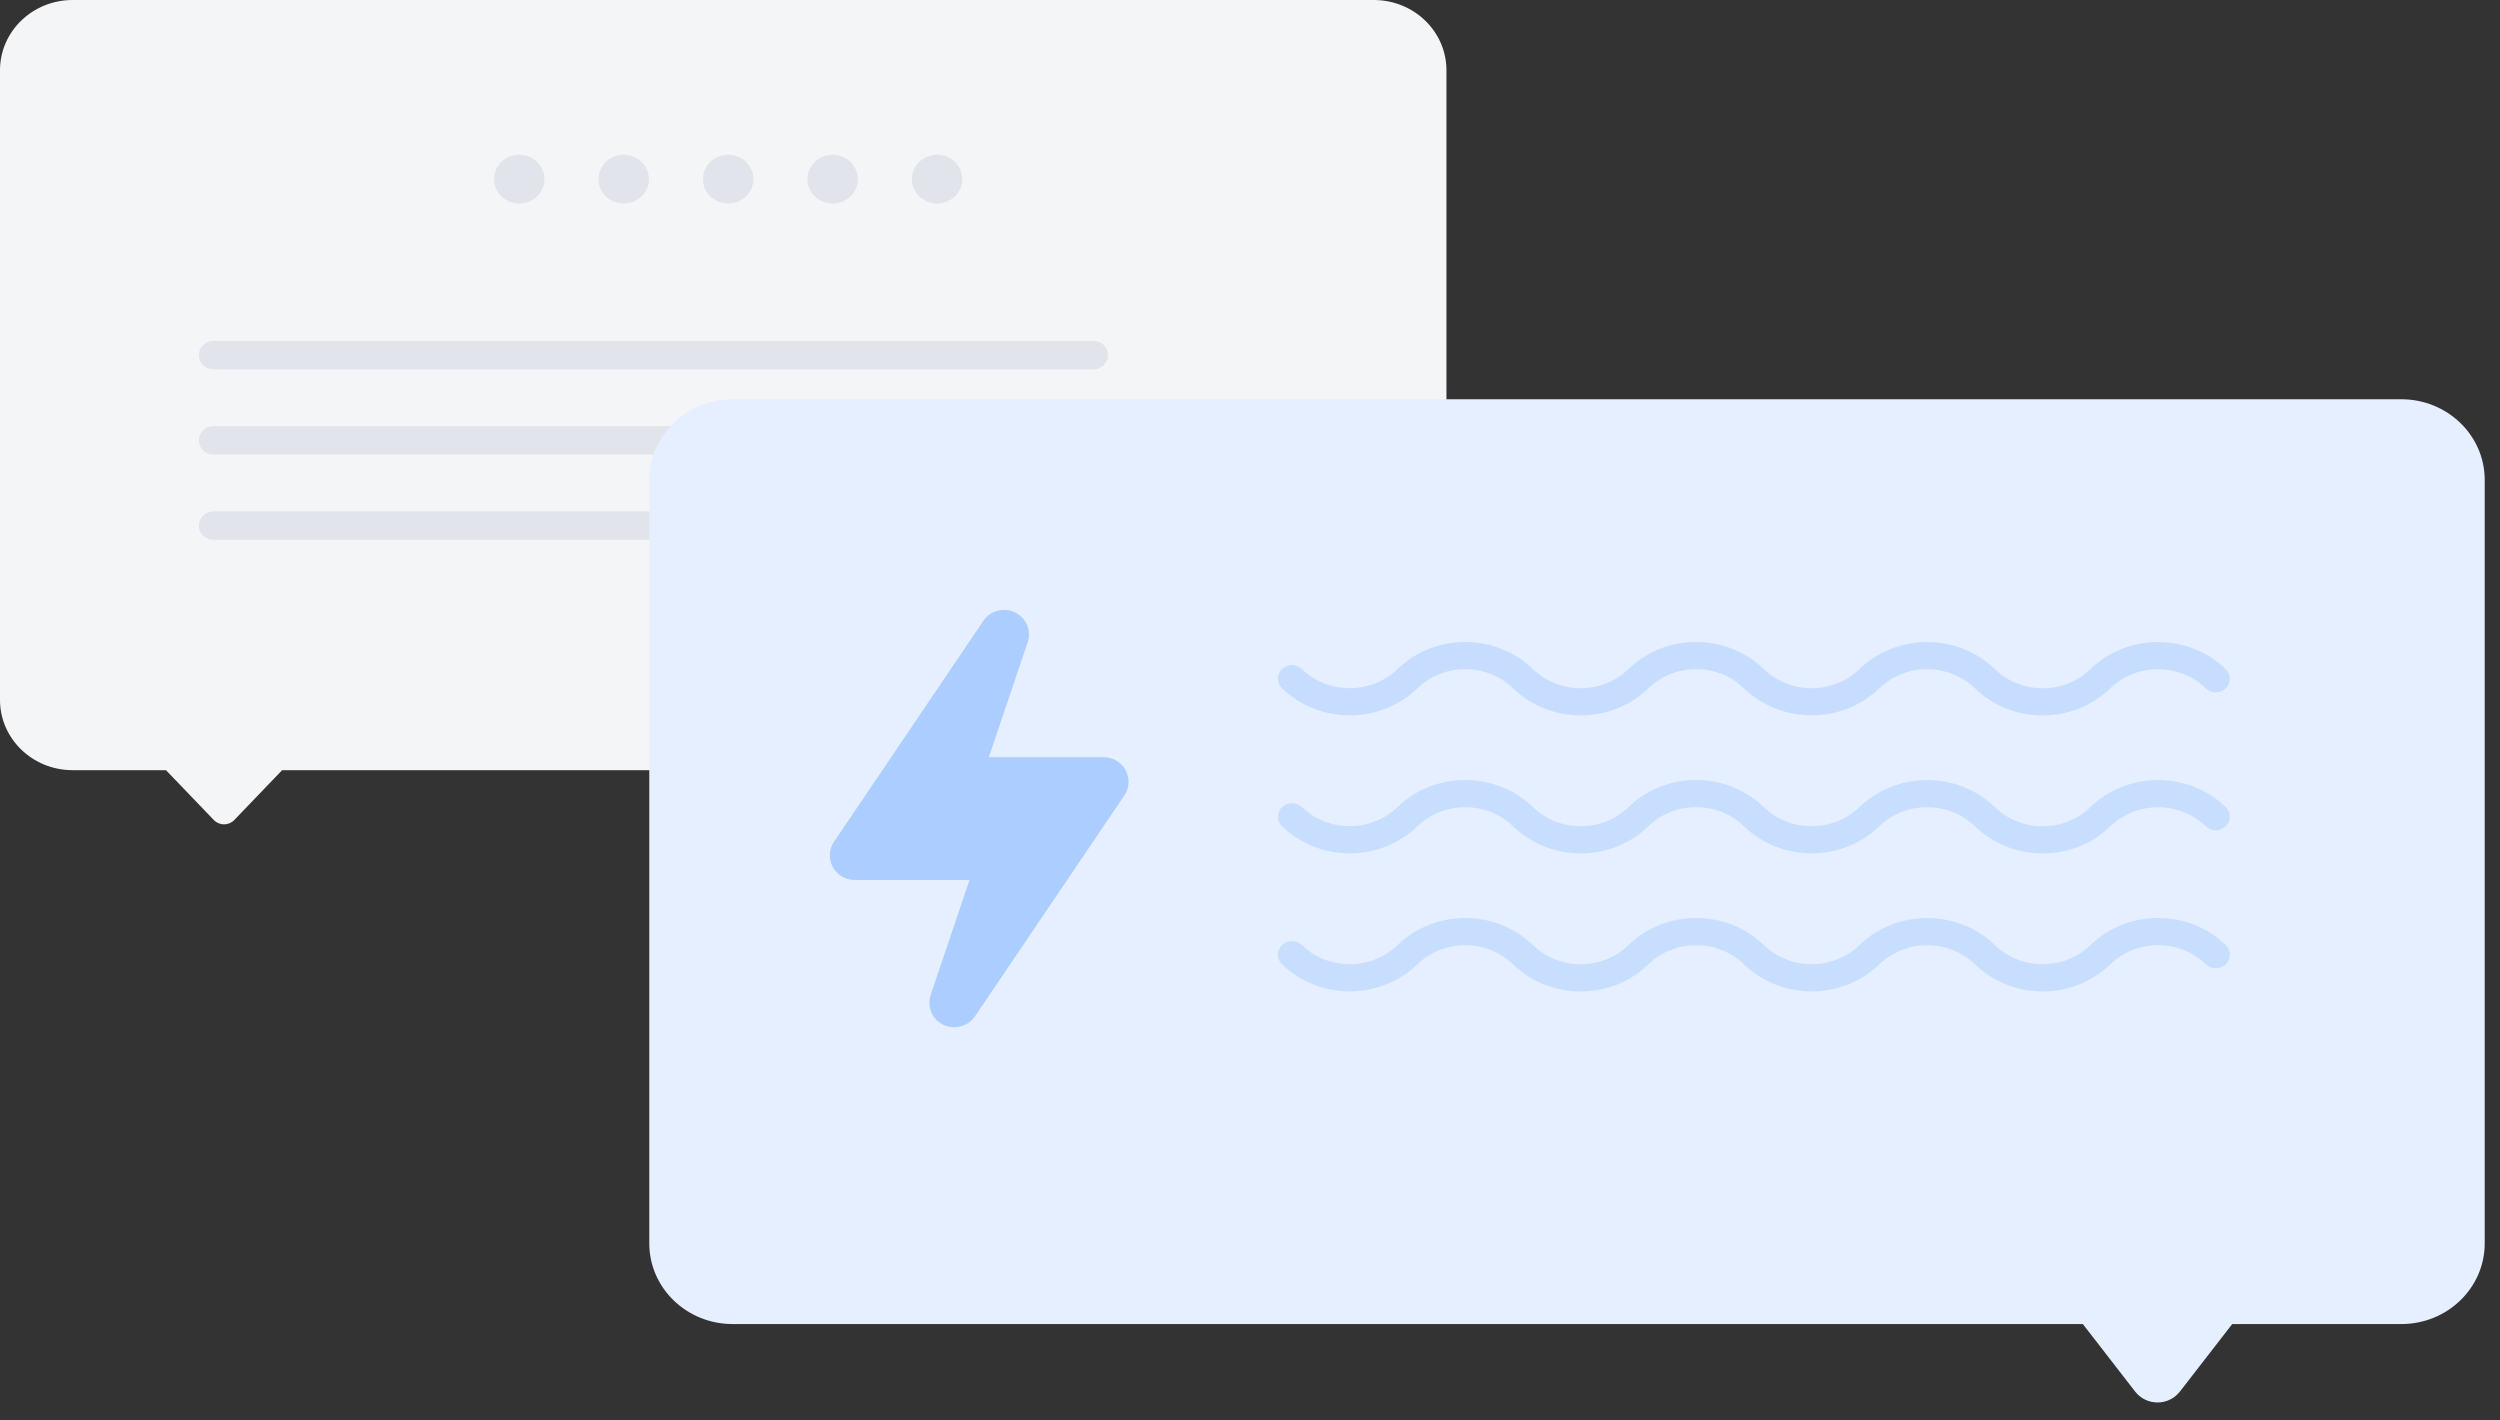 <svg width="88" height="50" viewBox="0 0 88 50" fill="none" xmlns="http://www.w3.org/2000/svg">
<rect x="0" y="0" width="88" height="50" fill="#333333" stroke="none"/>
<path d="M48.357 0H2.557C1.144 0 0 1.107 0 2.472V24.638C0 26.003 1.144 27.11 2.557 27.11H5.842L7.526 28.864C7.723 29.069 8.05 29.069 8.247 28.864L9.931 27.11H48.358C49.77 27.11 50.915 26.004 50.915 24.638V2.472C50.914 1.107 49.769 0 48.357 0Z" fill="#F4F5F7"/>
<path fill-rule="evenodd" clip-rule="evenodd" d="M18.277 5.447C18.767 5.447 19.165 5.832 19.165 6.306C19.165 6.779 18.767 7.164 18.277 7.164C17.787 7.164 17.39 6.779 17.39 6.306C17.39 5.832 17.787 5.447 18.277 5.447ZM21.954 5.447C22.444 5.447 22.841 5.832 22.841 6.306C22.841 6.779 22.445 7.164 21.954 7.164C21.464 7.164 21.066 6.779 21.066 6.306C21.066 5.832 21.464 5.447 21.954 5.447ZM26.519 6.306C26.519 5.832 26.121 5.447 25.631 5.447C25.141 5.447 24.743 5.832 24.743 6.306C24.743 6.779 25.141 7.164 25.631 7.164C26.121 7.164 26.519 6.779 26.519 6.306ZM29.308 5.447C29.798 5.447 30.195 5.832 30.195 6.306C30.195 6.779 29.798 7.164 29.308 7.164C28.818 7.164 28.42 6.779 28.42 6.306C28.42 5.832 28.818 5.447 29.308 5.447ZM33.872 6.306C33.872 5.832 33.474 5.447 32.984 5.447C32.494 5.447 32.097 5.832 32.097 6.306C32.097 6.779 32.494 7.164 32.984 7.164C33.474 7.164 33.872 6.779 33.872 6.306ZM7.5 12C7.224 12 7 12.224 7 12.5C7 12.776 7.224 13 7.5 13H38.5C38.776 13 39 12.776 39 12.5C39 12.224 38.776 12 38.5 12H7.5ZM7 15.5C7 15.224 7.224 15 7.5 15H38.5C38.776 15 39 15.224 39 15.5C39 15.776 38.776 16 38.5 16H7.5C7.224 16 7 15.776 7 15.5ZM7.5 18C7.224 18 7 18.224 7 18.5C7 18.776 7.224 19 7.5 19H38.5C38.776 19 39 18.776 39 18.5C39 18.224 38.776 18 38.5 18H7.5Z" fill="#E1E4EA"/>
<path d="M84.526 14.054H25.79C24.169 14.054 22.855 15.325 22.855 16.893V43.768C22.855 45.336 24.169 46.607 25.79 46.607H73.316L75.154 48.98C75.555 49.496 76.335 49.496 76.735 48.98L78.574 46.607H84.526C86.147 46.607 87.462 45.336 87.462 43.768V16.893C87.462 15.325 86.147 14.054 84.526 14.054Z" fill="#E5EFFF"/>
<g opacity="0.5">
<path d="M71.9 34.899C70.999 34.899 70.154 34.56 69.518 33.944C68.59 33.049 67.08 33.049 66.153 33.944C64.838 35.214 62.7 35.214 61.387 33.944C60.938 33.51 60.341 33.271 59.704 33.271C59.069 33.271 58.471 33.51 58.024 33.944C57.387 34.56 56.54 34.899 55.64 34.899C54.741 34.899 53.894 34.56 53.258 33.944C52.33 33.047 50.821 33.049 49.894 33.944C48.579 35.214 46.441 35.214 45.127 33.944C44.934 33.758 44.934 33.454 45.127 33.267C45.32 33.081 45.635 33.081 45.828 33.267C46.755 34.164 48.265 34.164 49.194 33.267C50.505 31.997 52.643 31.997 53.959 33.267C54.408 33.702 55.005 33.94 55.64 33.94C56.276 33.94 56.873 33.702 57.322 33.267C57.958 32.653 58.803 32.314 59.704 32.314C60.605 32.314 61.452 32.653 62.087 33.267C63.015 34.164 64.525 34.164 65.453 33.267C66.766 31.998 68.904 31.997 70.22 33.267C70.669 33.702 71.266 33.94 71.901 33.94C72.537 33.94 73.134 33.702 73.583 33.267C74.219 32.653 75.066 32.313 75.965 32.313C76.865 32.313 77.712 32.651 78.347 33.267C78.54 33.454 78.54 33.758 78.347 33.944C78.154 34.131 77.84 34.131 77.647 33.944C77.198 33.51 76.601 33.271 75.965 33.271C75.33 33.271 74.733 33.51 74.283 33.944C73.647 34.56 72.801 34.899 71.9 34.899Z" fill="#ABCDFF"/>
</g>
<g opacity="0.5">
<path d="M71.9 30.04C70.999 30.04 70.154 29.701 69.518 29.085C68.59 28.19 67.08 28.19 66.153 29.085C64.838 30.355 62.7 30.355 61.387 29.085C60.938 28.651 60.341 28.412 59.704 28.412C59.069 28.412 58.471 28.651 58.024 29.085C57.387 29.701 56.54 30.04 55.64 30.04C54.741 30.04 53.894 29.701 53.258 29.085C52.33 28.19 50.821 28.19 49.894 29.085C48.579 30.357 46.441 30.355 45.127 29.085C44.934 28.899 44.934 28.595 45.127 28.408C45.32 28.222 45.635 28.222 45.828 28.408C46.755 29.305 48.265 29.305 49.192 28.408C50.504 27.14 52.642 27.138 53.957 28.408C54.407 28.843 55.004 29.083 55.639 29.083C56.275 29.083 56.872 28.844 57.321 28.41C57.956 27.795 58.802 27.456 59.703 27.456C60.604 27.456 61.45 27.795 62.086 28.41C63.013 29.306 64.523 29.306 65.452 28.41C66.765 27.141 68.903 27.141 70.219 28.41C70.668 28.844 71.265 29.084 71.9 29.084C72.536 29.084 73.133 28.845 73.582 28.411C74.217 27.796 75.064 27.458 75.964 27.458C76.864 27.458 77.71 27.796 78.346 28.411C78.539 28.597 78.539 28.901 78.346 29.088C78.153 29.274 77.838 29.274 77.646 29.088C77.196 28.654 76.599 28.415 75.964 28.415C75.328 28.415 74.731 28.654 74.282 29.088C73.647 29.701 72.801 30.04 71.9 30.04Z" fill="#ABCDFF"/>
</g>
<path opacity="0.5" d="M71.9 25.182C70.999 25.182 70.154 24.844 69.518 24.228C68.59 23.332 67.08 23.332 66.153 24.228C64.838 25.498 62.7 25.498 61.387 24.228C60.938 23.794 60.341 23.555 59.704 23.555C59.069 23.555 58.471 23.794 58.024 24.228C57.387 24.844 56.54 25.182 55.64 25.182C54.741 25.182 53.894 24.844 53.258 24.228C52.33 23.332 50.821 23.332 49.894 24.228C48.579 25.499 46.441 25.498 45.127 24.228C44.934 24.041 44.934 23.737 45.127 23.551C45.32 23.364 45.635 23.364 45.828 23.551C46.755 24.448 48.265 24.448 49.192 23.551C50.504 22.282 52.642 22.281 53.957 23.551C54.407 23.985 55.004 24.225 55.639 24.225C56.275 24.225 56.872 23.986 57.321 23.552C57.956 22.938 58.802 22.599 59.703 22.599C60.604 22.599 61.45 22.938 62.086 23.552C63.013 24.449 64.523 24.449 65.452 23.552C66.765 22.284 68.903 22.284 70.219 23.552C70.668 23.986 71.265 24.227 71.9 24.227C72.536 24.227 73.133 23.988 73.582 23.553C74.217 22.939 75.064 22.6 75.964 22.6C76.864 22.6 77.71 22.939 78.346 23.553C78.539 23.74 78.539 24.044 78.346 24.23C78.153 24.417 77.838 24.417 77.646 24.23C77.196 23.796 76.599 23.557 75.964 23.557C75.328 23.557 74.731 23.796 74.282 24.23C73.647 24.843 72.801 25.182 71.9 25.182Z" fill="#ABCDFF"/>
<path d="M39.621 27.111C39.469 26.83 39.172 26.654 38.848 26.654H34.806L36.175 22.607C36.313 22.195 36.122 21.747 35.729 21.557C35.333 21.367 34.858 21.493 34.615 21.854L29.357 29.631C29.177 29.896 29.161 30.236 29.313 30.517C29.465 30.799 29.762 30.974 30.085 30.974H34.128L32.759 35.021C32.62 35.432 32.811 35.881 33.205 36.071C33.329 36.131 33.461 36.158 33.59 36.158C33.875 36.158 34.153 36.021 34.32 35.774L39.578 27.997C39.757 27.733 39.774 27.392 39.621 27.111Z" fill="#ABCDFF"/>
</svg>
